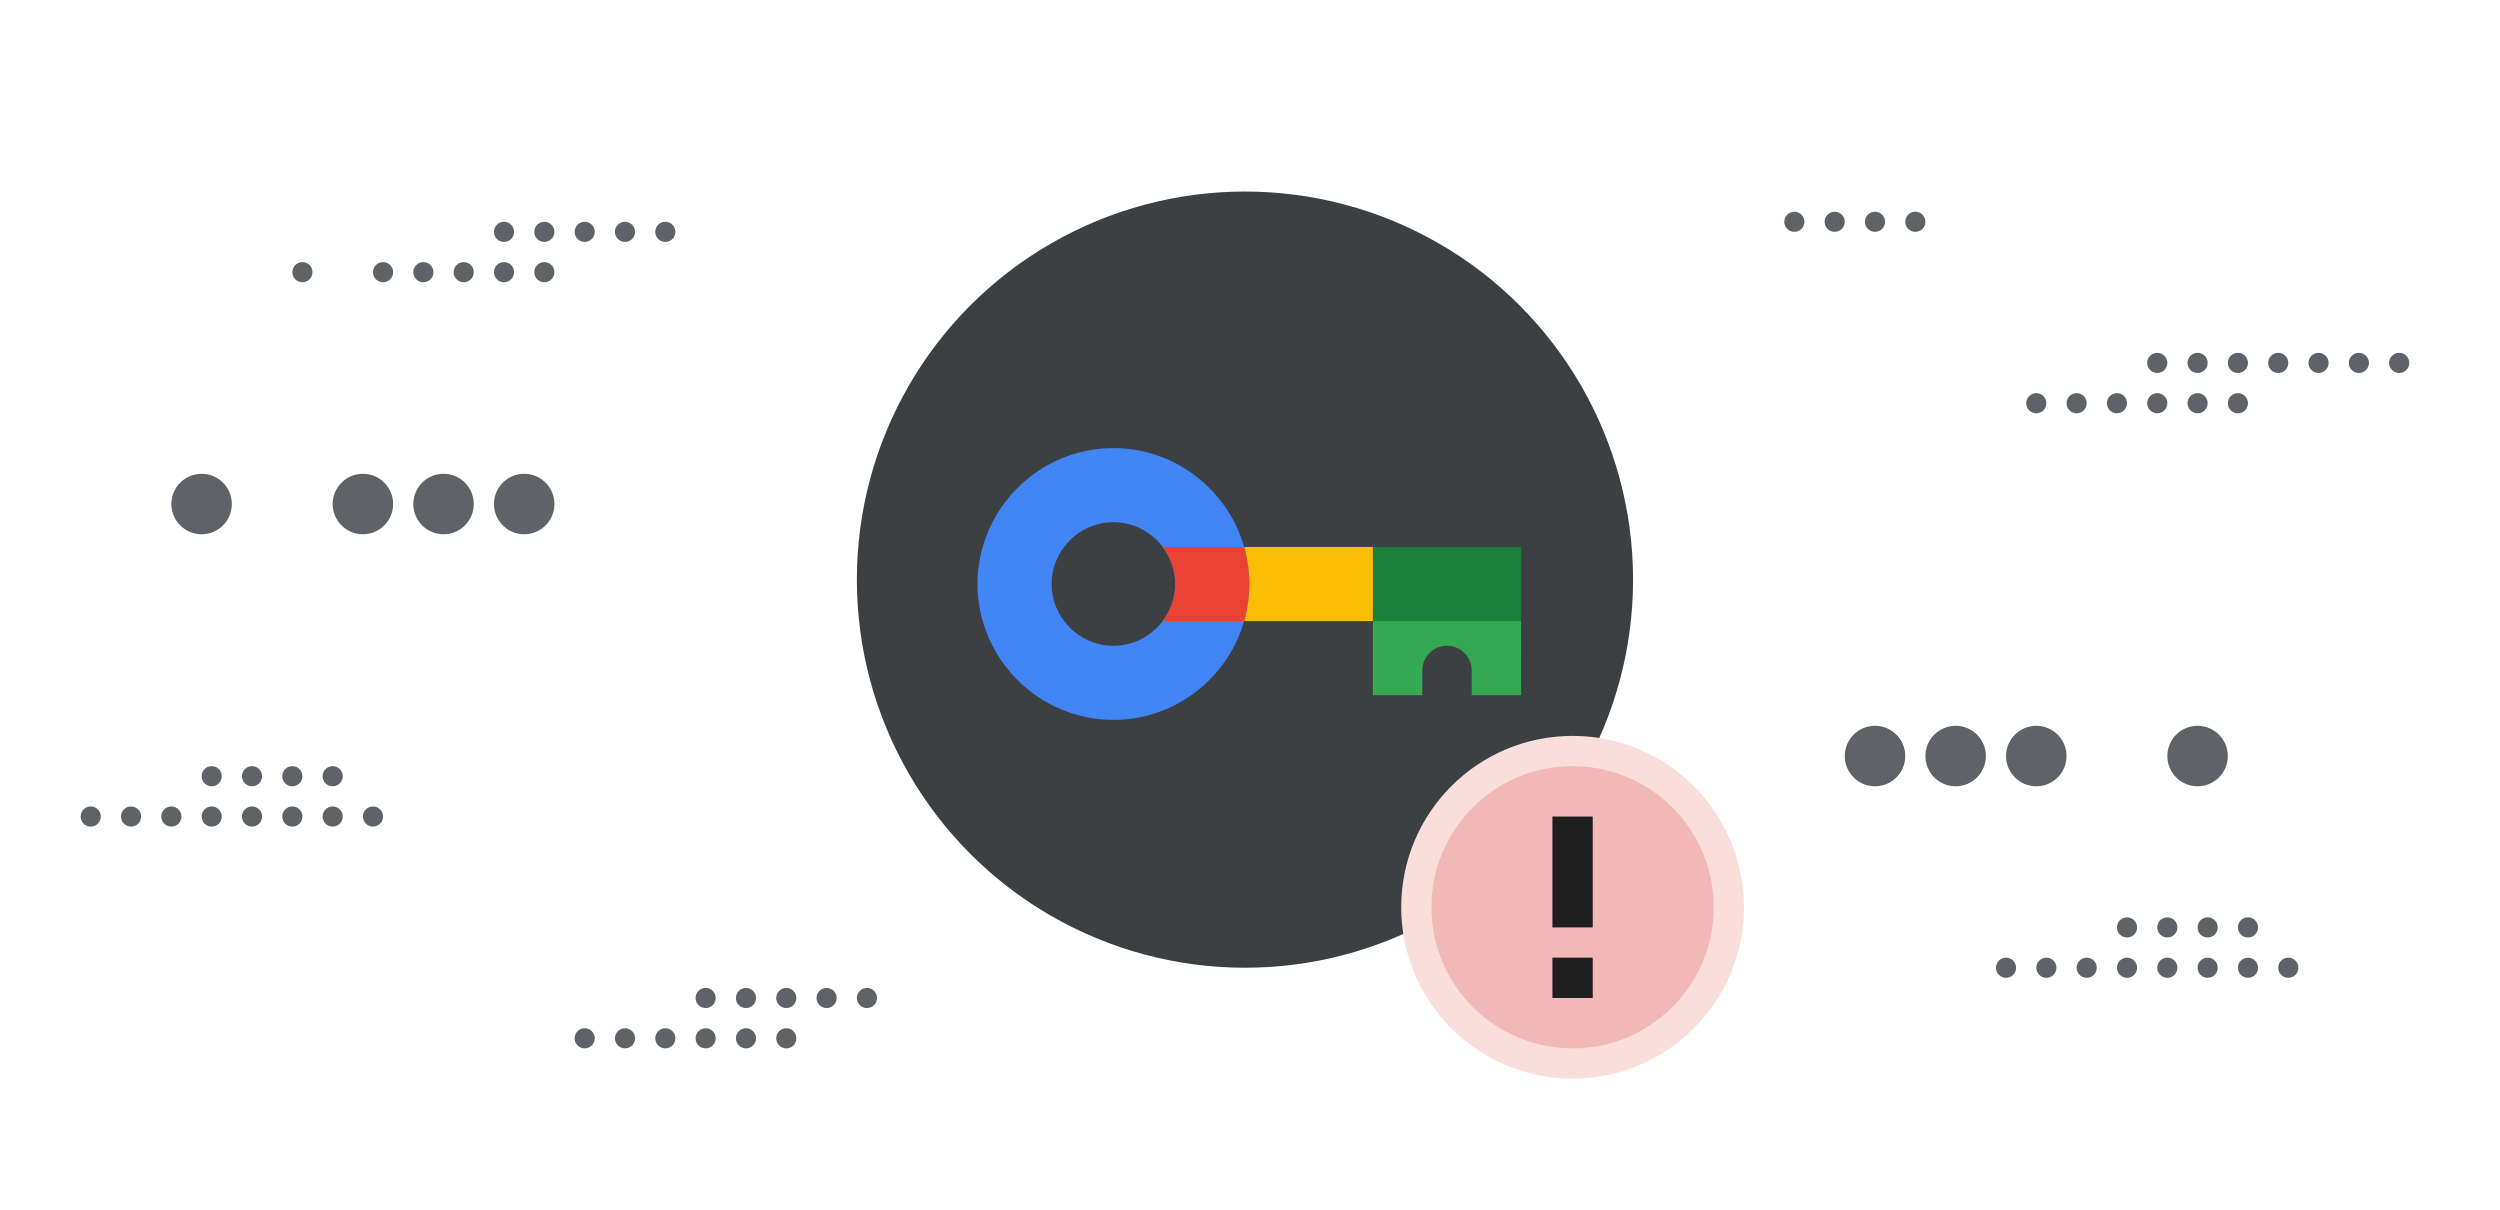<svg xmlns="http://www.w3.org/2000/svg" width="248" height="120" fill="none" viewBox="0 0 248 120"><circle cx="123.5" cy="57.5" r="38.5" fill="#3C4043"/><path fill="#188038" d="M150.897 54.256h-14.708v7.354h14.708v-7.354Z"/><path fill="#4285F4" d="M110.451 71.414c-7.415 0-13.482-6.067-13.482-13.483 0-7.415 6.067-13.482 13.482-13.482 7.415 0 13.482 6.067 13.482 13.482 0 7.416-6.067 13.483-13.482 13.483Zm0-19.61c-3.371 0-6.129 2.757-6.129 6.127 0 3.371 2.758 6.129 6.129 6.129 3.37 0 6.128-2.758 6.128-6.129 0-3.37-2.758-6.128-6.128-6.128Z"/><path fill="#34A853" d="M145.995 61.61h-9.806v7.353h4.903v-2.451a2.458 2.458 0 0 1 2.451-2.451 2.459 2.459 0 0 1 2.452 2.451v2.451h4.902V61.61h-4.902Z"/><path fill="#EA4335" d="M123.443 54.256h-8.09c.736 1.042 1.226 2.267 1.226 3.677 0 1.41-.49 2.635-1.226 3.677h8.09c.306-1.165.49-2.39.49-3.677a14.41 14.41 0 0 0-.49-3.677Z"/><path fill="#FBBC04" d="M136.189 54.256h-12.747c.307 1.164.491 2.39.491 3.677s-.184 2.512-.491 3.677h12.747v-7.354Z"/><circle cx="156" cy="90" r="17" fill="#F9DEDC"/><path fill="#F2B8B5" d="M156 104c7.732 0 14-6.268 14-14s-6.268-14-14-14-14 6.268-14 14 6.268 14 14 14Z"/><path fill="#1F1F1F" d="M158 81h-4v11h4V81ZM158 95h-4v4h4v-4Z"/><circle cx="58" cy="23" r="1" fill="#5F6368"/><circle cx="62" cy="23" r="1" fill="#5F6368"/><circle cx="50" cy="23" r="1" fill="#5F6368"/><circle cx="54" cy="23" r="1" fill="#5F6368"/><circle cx="66" cy="23" r="1" fill="#5F6368"/><circle cx="78" cy="99" r="1" fill="#5F6368"/><circle cx="70" cy="99" r="1" fill="#5F6368"/><circle cx="74" cy="99" r="1" fill="#5F6368"/><circle cx="82" cy="99" r="1" fill="#5F6368"/><circle cx="186" cy="22" r="1" fill="#5F6368"/><circle cx="190" cy="22" r="1" fill="#5F6368"/><circle cx="178" cy="22" r="1" fill="#5F6368"/><circle cx="182" cy="22" r="1" fill="#5F6368"/><circle cx="86" cy="99" r="1" fill="#5F6368"/><circle cx="222" cy="36" r="1" fill="#5F6368"/><circle cx="226" cy="36" r="1" fill="#5F6368"/><circle cx="42" cy="27" r="1" fill="#5F6368"/><circle cx="46" cy="27" r="1" fill="#5F6368"/><circle cx="30" cy="27" r="1" fill="#5F6368"/><circle cx="50" cy="27" r="1" fill="#5F6368"/><circle cx="54" cy="27" r="1" fill="#5F6368"/><circle cx="214" cy="36" r="1" fill="#5F6368"/><circle cx="38" cy="27" r="1" fill="#5F6368"/><circle cx="218" cy="36" r="1" fill="#5F6368"/><circle cx="230" cy="36" r="1" fill="#5F6368"/><circle cx="234" cy="36" r="1" fill="#5F6368"/><circle cx="238" cy="36" r="1" fill="#5F6368"/><circle cx="62" cy="103" r="1" fill="#5F6368"/><circle cx="66" cy="103" r="1" fill="#5F6368"/><circle cx="70" cy="103" r="1" fill="#5F6368"/><circle cx="74" cy="103" r="1" fill="#5F6368"/><circle cx="78" cy="103" r="1" fill="#5F6368"/><circle cx="58" cy="103" r="1" fill="#5F6368"/><circle cx="206" cy="40" r="1" fill="#5F6368"/><circle cx="210" cy="40" r="1" fill="#5F6368"/><circle cx="214" cy="40" r="1" fill="#5F6368"/><circle cx="219" cy="96" r="1" fill="#5F6368"/><circle cx="223" cy="96" r="1" fill="#5F6368"/><circle cx="215" cy="92" r="1" fill="#5F6368"/><circle cx="219" cy="92" r="1" fill="#5F6368"/><circle cx="227" cy="96" r="1" fill="#5F6368"/><circle cx="29" cy="81" r="1" fill="#5F6368"/><circle cx="223" cy="92" r="1" fill="#5F6368"/><circle cx="33" cy="81" r="1" fill="#5F6368"/><circle cx="25" cy="77" r="1" fill="#5F6368"/><circle cx="199" cy="96" r="1" fill="#5F6368"/><circle cx="215" cy="96" r="1" fill="#5F6368"/><circle cx="203" cy="96" r="1" fill="#5F6368"/><circle cx="207" cy="96" r="1" fill="#5F6368"/><circle cx="211" cy="96" r="1" fill="#5F6368"/><circle cx="211" cy="92" r="1" fill="#5F6368"/><circle cx="29" cy="77" r="1" fill="#5F6368"/><circle cx="37" cy="81" r="1" fill="#5F6368"/><circle cx="33" cy="77" r="1" fill="#5F6368"/><circle cx="9" cy="81" r="1" fill="#5F6368"/><circle cx="25" cy="81" r="1" fill="#5F6368"/><circle cx="13" cy="81" r="1" fill="#5F6368"/><circle cx="17" cy="81" r="1" fill="#5F6368"/><circle cx="21" cy="81" r="1" fill="#5F6368"/><circle cx="21" cy="77" r="1" fill="#5F6368"/><circle cx="202" cy="40" r="1" fill="#5F6368"/><circle cx="218" cy="40" r="1" fill="#5F6368"/><circle cx="222" cy="40" r="1" fill="#5F6368"/><circle cx="36" cy="50" r="3" fill="#5F6368"/><circle cx="44" cy="50" r="3" fill="#5F6368"/><circle cx="52" cy="50" r="3" fill="#5F6368"/><circle cx="20" cy="50" r="3" fill="#5F6368"/><circle cx="186" cy="75" r="3" fill="#5F6368"/><circle cx="194" cy="75" r="3" fill="#5F6368"/><circle cx="202" cy="75" r="3" fill="#5F6368"/><circle cx="218" cy="75" r="3" fill="#5F6368"/></svg>